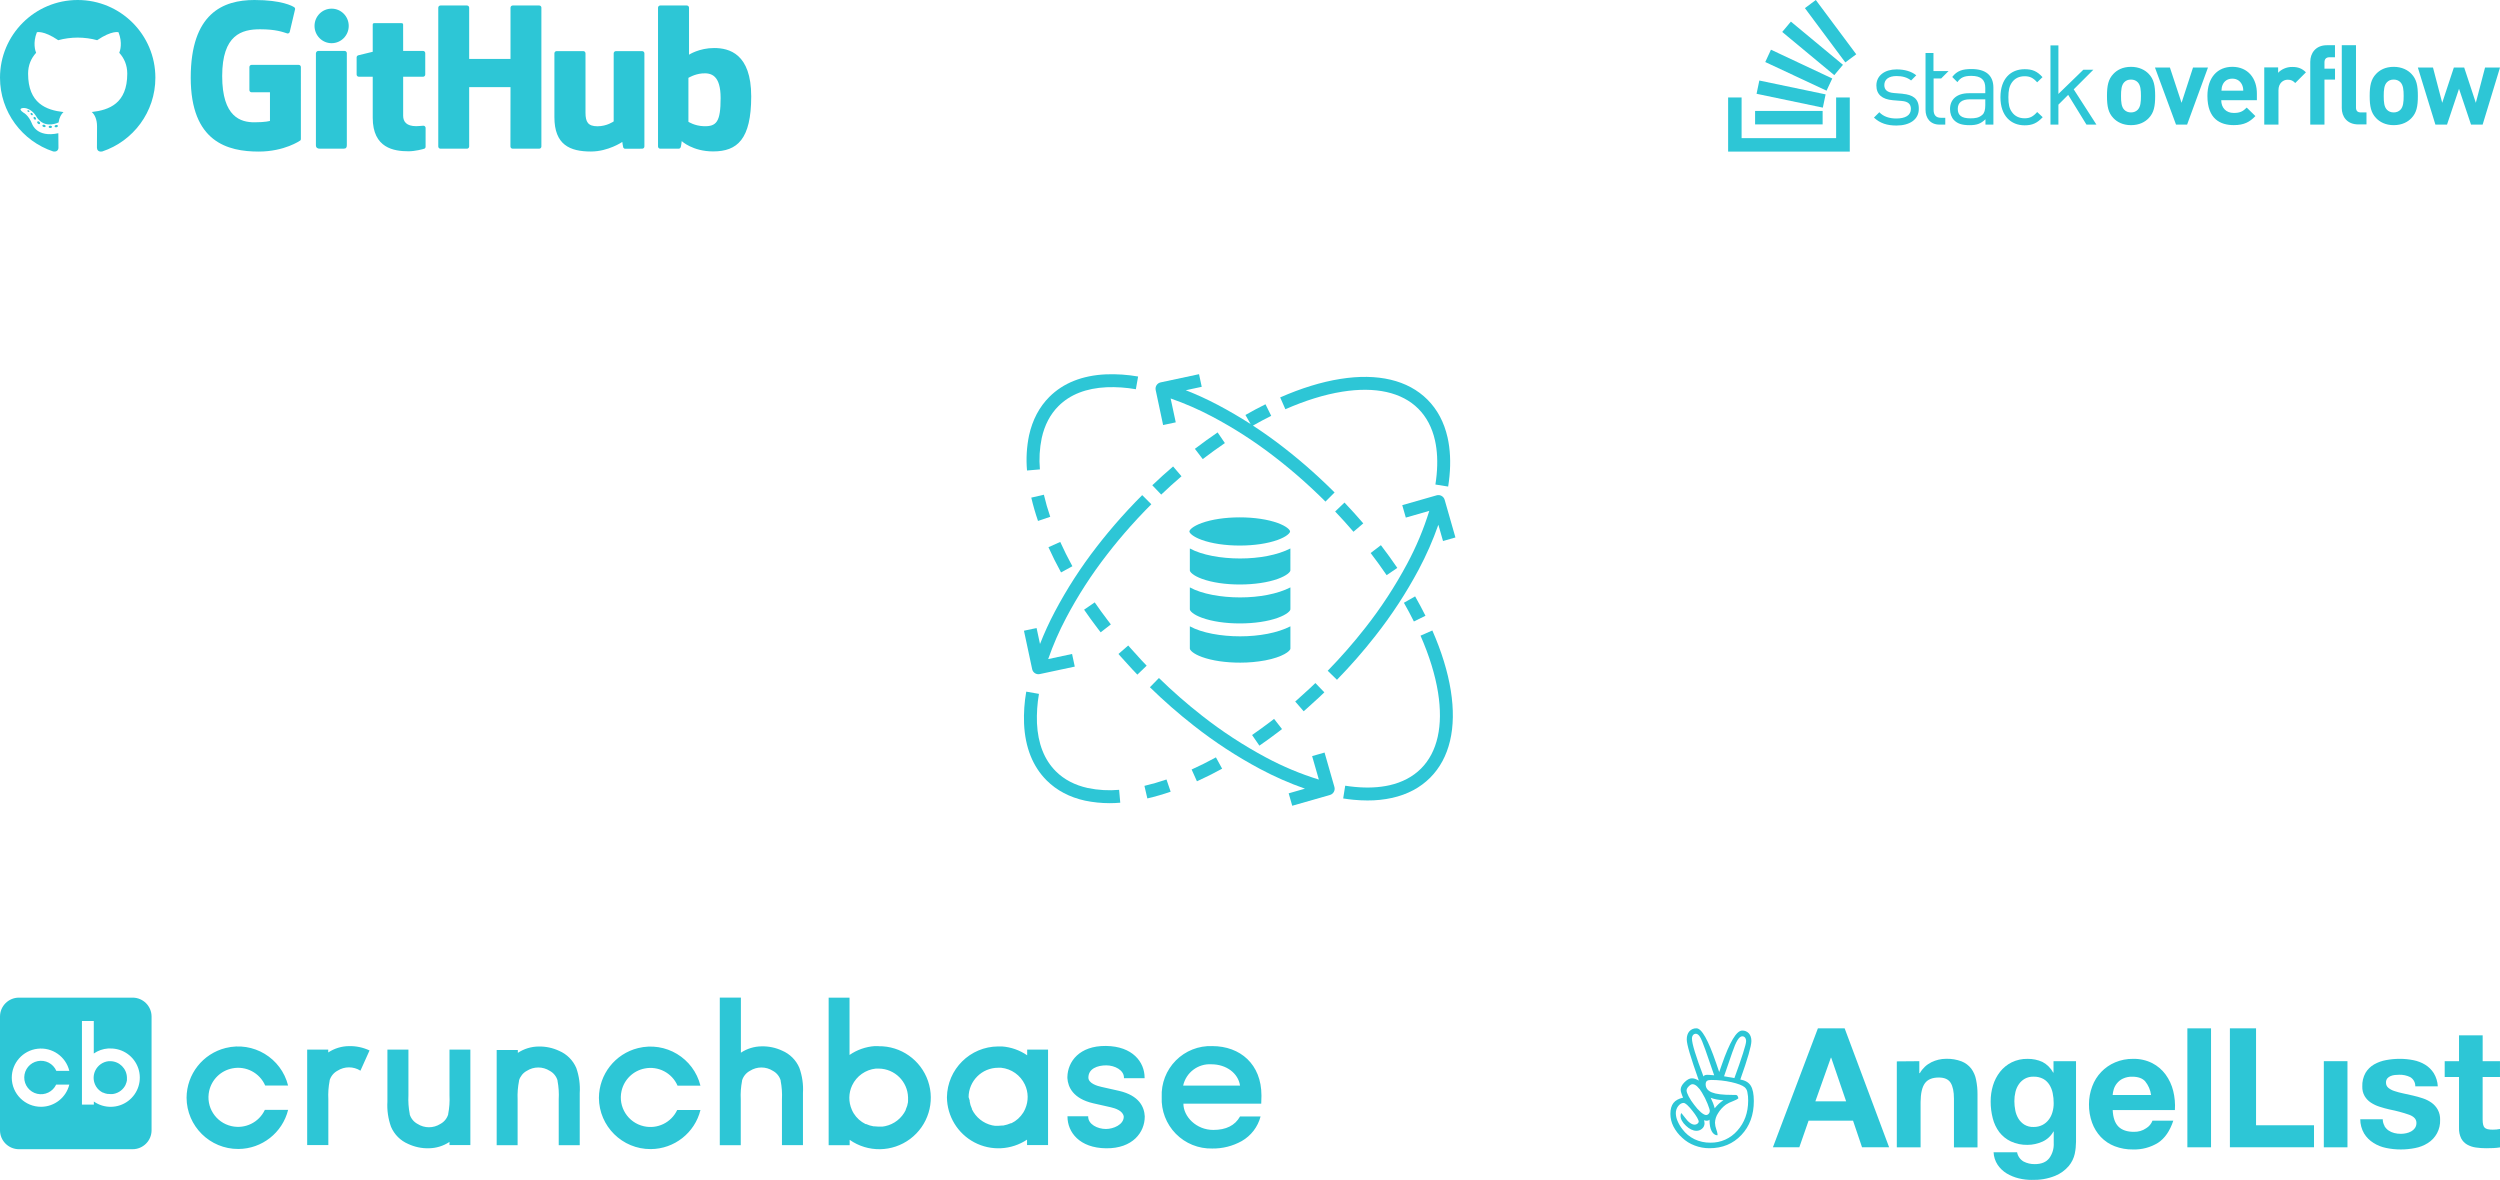 <?xml version="1.0" encoding="utf-8"?>
<!-- Generator: Adobe Illustrator 25.1.0, SVG Export Plug-In . SVG Version: 6.00 Build 0)  -->
<svg version="1.1" xmlns="http://www.w3.org/2000/svg" xmlns:xlink="http://www.w3.org/1999/xlink" x="0px" y="0px"
	 viewBox="0 0 1319.52 622.76" style="enable-background:new 0 0 1319.52 622.76;" xml:space="preserve">
<style type="text/css">
	.st0{fill:#2DC6D6;}
	.st1{fill-rule:evenodd;clip-rule:evenodd;fill:#2DC6D6;}
</style>
<g id="GitHub">
	<g>
		<g>
			<path class="st0" d="M157.65,34.24h-24.86c-0.64,0-1.16,0.52-1.16,1.16v12.15c0,0.64,0.52,1.16,1.16,1.16h9.7v15.1
				c0,0-2.18,0.74-8.2,0.74c-7.1,0-17.02-2.6-17.02-24.41c0-21.82,10.33-24.69,20.03-24.69c8.4,0,12.01,1.48,14.31,2.19
				c0.72,0.22,1.39-0.5,1.39-1.14l2.77-11.74c0-0.3-0.1-0.66-0.44-0.91C154.4,3.19,148.7,0,134.29,0c-16.6,0-33.62,7.06-33.62,41
				c0,33.94,19.49,39,35.91,39c13.6,0,21.85-5.81,21.85-5.81c0.34-0.19,0.38-0.66,0.38-0.88V35.4
				C158.81,34.76,158.29,34.24,157.65,34.24z"/>
			<path class="st0" d="M285.76,4.07c0-0.65-0.51-1.17-1.15-1.17h-14c-0.64,0-1.16,0.52-1.16,1.17c0,0,0,27.05,0,27.05h-21.82V4.07
				c0-0.65-0.51-1.17-1.15-1.17h-14c-0.64,0-1.16,0.52-1.16,1.17v73.24c0,0.65,0.52,1.17,1.16,1.17h14c0.64,0,1.15-0.53,1.15-1.17
				V45.98h21.82c0,0-0.04,31.33-0.04,31.33c0,0.65,0.52,1.17,1.16,1.17h14.03c0.64,0,1.15-0.53,1.15-1.17V4.07z"/>
			<g>
				<g>
					<path class="st0" d="M184.06,13.68c0-5.04-4.04-9.11-9.03-9.11c-4.98,0-9.02,4.07-9.02,9.11c0,5.03,4.04,9.12,9.02,9.12
						C180.02,22.8,184.06,18.71,184.06,13.68z"/>
					<path class="st0" d="M183.06,61.86c0-1.88,0-33.81,0-33.81c0-0.64-0.52-1.17-1.16-1.17h-13.95c-0.64,0-1.21,0.66-1.21,1.3
						c0,0,0,40.68,0,48.44c0,1.42,0.89,1.85,2.03,1.85c0,0,5.96,0,12.57,0c1.38,0,1.72-0.68,1.72-1.87
						C183.06,74,183.06,63.83,183.06,61.86z"/>
				</g>
			</g>
			<path class="st0" d="M338.96,26.99h-13.89c-0.64,0-1.16,0.53-1.16,1.17v35.91c0,0-3.53,2.58-8.54,2.58
				c-5.01,0-6.34-2.27-6.34-7.18c0-4.91,0-31.32,0-31.32c0-0.65-0.52-1.17-1.15-1.17h-14.1c-0.64,0-1.16,0.53-1.16,1.17
				c0,0,0,19.12,0,33.69c0,14.57,8.12,18.13,19.29,18.13c9.16,0,16.55-5.06,16.55-5.06s0.35,2.67,0.51,2.98
				c0.16,0.32,0.57,0.63,1.02,0.63l8.97-0.04c0.64,0,1.16-0.53,1.16-1.17l0-49.17C340.11,27.52,339.6,26.99,338.96,26.99z"/>
			<path class="st0" d="M376.92,25.35c-7.89,0-13.25,3.52-13.25,3.52V4.07c0-0.65-0.52-1.17-1.16-1.17h-14.04
				c-0.64,0-1.16,0.52-1.16,1.17v73.24c0,0.65,0.52,1.17,1.16,1.17c0,0,9.74,0,9.74,0c0.44,0,0.77-0.23,1.02-0.62
				c0.24-0.39,0.59-3.38,0.59-3.38s5.74,5.44,16.61,5.44c12.76,0,20.07-6.47,20.07-29.05C396.5,28.3,384.81,25.35,376.92,25.35z
				 M371.44,66.61c-4.82-0.15-8.09-2.33-8.09-2.33V41.09c0,0,3.22-1.98,7.18-2.33c5-0.45,9.82,1.06,9.82,12.99
				C380.35,64.33,378.18,66.82,371.44,66.61z"/>
			<path class="st0" d="M223.29,26.88h-10.5c0,0-0.02-13.87-0.02-13.87c0-0.53-0.27-0.79-0.88-0.79h-14.31
				c-0.56,0-0.85,0.24-0.85,0.78v14.33c0,0-7.17,1.73-7.66,1.87c-0.48,0.14-0.84,0.59-0.84,1.12v9.01c0,0.65,0.52,1.17,1.16,1.17
				h7.34c0,0,0,9.42,0,21.67c0,16.09,11.29,17.68,18.91,17.68c3.48,0,7.64-1.12,8.33-1.37c0.42-0.15,0.66-0.58,0.66-1.05l0.01-9.91
				c0-0.65-0.55-1.17-1.16-1.17c-0.61,0-2.18,0.25-3.79,0.25c-5.16,0-6.9-2.4-6.9-5.5c0-3.1,0-20.59,0-20.59h10.5
				c0.64,0,1.16-0.52,1.16-1.17V28.04C224.45,27.4,223.93,26.88,223.29,26.88z"/>
		</g>
		<g>
			<path class="st1" d="M41.01,0C18.37,0,0,18.36,0,41.01c0,18.12,11.75,33.49,28.05,38.92c2.05,0.38,2.8-0.89,2.8-1.97
				c0-0.98-0.04-4.21-0.06-7.64c-11.41,2.48-13.82-4.84-13.82-4.84c-1.87-4.74-4.55-6-4.55-6c-3.72-2.55,0.28-2.49,0.28-2.49
				c4.12,0.29,6.29,4.23,6.29,4.23c3.66,6.27,9.59,4.46,11.93,3.41c0.37-2.65,1.43-4.46,2.6-5.48c-9.11-1.04-18.69-4.55-18.69-20.27
				c0-4.48,1.6-8.14,4.23-11.01c-0.43-1.03-1.83-5.2,0.4-10.85c0,0,3.44-1.1,11.28,4.2c3.27-0.91,6.78-1.36,10.27-1.38
				c3.49,0.02,7,0.47,10.27,1.38c7.83-5.31,11.27-4.2,11.27-4.2c2.23,5.65,0.83,9.82,0.4,10.85c2.63,2.87,4.22,6.53,4.22,11.01
				c0,15.75-9.59,19.22-18.73,20.24c1.47,1.27,2.78,3.77,2.78,7.59c0,5.49-0.05,9.9-0.05,11.26c0,1.09,0.74,2.37,2.82,1.97
				c16.29-5.43,28.02-20.8,28.02-38.91C82.03,18.36,63.66,0,41.01,0z"/>
			<path class="st0" d="M15.53,58.88c-0.09,0.2-0.41,0.27-0.7,0.13c-0.3-0.13-0.46-0.41-0.37-0.62c0.09-0.21,0.41-0.27,0.71-0.13
				C15.47,58.4,15.64,58.68,15.53,58.88L15.53,58.88z M15.03,58.51"/>
			<path class="st0" d="M17.2,60.74c-0.2,0.18-0.58,0.1-0.84-0.19c-0.27-0.29-0.32-0.67-0.12-0.85c0.2-0.18,0.57-0.1,0.84,0.19
				C17.35,60.17,17.4,60.55,17.2,60.74L17.2,60.74z M16.8,60.32"/>
			<path class="st0" d="M18.81,63.1c-0.25,0.18-0.66,0.01-0.92-0.35c-0.25-0.36-0.25-0.8,0.01-0.98c0.25-0.18,0.66-0.02,0.92,0.34
				C19.07,62.48,19.07,62.92,18.81,63.1L18.81,63.1z M18.81,63.1"/>
			<path class="st0" d="M21.03,65.38c-0.22,0.25-0.7,0.18-1.05-0.16c-0.36-0.33-0.46-0.8-0.23-1.05c0.23-0.25,0.71-0.18,1.06,0.16
				C21.16,64.66,21.27,65.14,21.03,65.38L21.03,65.38z M21.03,65.38"/>
			<path class="st0" d="M24.08,66.71c-0.1,0.32-0.56,0.47-1.02,0.33c-0.46-0.14-0.77-0.52-0.67-0.84c0.1-0.32,0.56-0.48,1.03-0.33
				C23.88,66.01,24.18,66.38,24.08,66.71L24.08,66.71z M24.08,66.71"/>
			<path class="st0" d="M27.44,66.95c0.01,0.34-0.38,0.62-0.87,0.62c-0.49,0.01-0.89-0.26-0.89-0.6c0-0.34,0.39-0.62,0.88-0.63
				C27.04,66.34,27.44,66.62,27.44,66.95L27.44,66.95z M27.44,66.95"/>
			<path class="st0" d="M30.56,66.42c0.06,0.33-0.28,0.67-0.76,0.76c-0.48,0.09-0.92-0.12-0.98-0.44c-0.06-0.34,0.29-0.68,0.76-0.76
				C30.07,65.89,30.5,66.09,30.56,66.42L30.56,66.42z M30.56,66.42"/>
		</g>
	</g>
</g>
<g id="Stackoverflow">
	<g id="A_5">
		<g>
			<path class="st0" d="M1004.28,49.52c5.07,0.49,8.57,2.34,8.48,7.99c0,5.54-4.77,8.75-11.78,8.75c-4.89,0-8.67-1.17-11.89-4.19
				l2.83-2.83c2.24,2.34,5.36,3.31,8.96,3.31c4.77,0,7.7-1.66,7.7-5.07c0-2.54-1.46-3.9-4.77-4.19l-4.77-0.39
				c-5.65-0.49-8.67-3.02-8.67-7.79c0-5.26,4.48-8.48,10.62-8.48c4.19,0,7.8,0.98,10.43,3.12l-2.73,2.73
				c-2.05-1.66-4.68-2.34-7.7-2.34c-4.19,0-6.43,1.85-6.43,4.77c0,2.44,1.46,3.9,5.07,4.19l4.68,0.39L1004.28,49.52z M1040.54,36.44
				c7.7,0,11.5,3.41,11.59,9.65v19.69h-4.19v-2.83c-2.44,2.32-4.48,3.12-8.38,3.12c-3.99,0-6.33-0.78-8.18-2.63
				c-1.35-1.36-2.14-3.51-2.14-5.85c0-5.07,3.51-8.38,9.94-8.38h8.67v-2.83c0-4.19-2.14-6.33-7.4-6.33c-3.7,0-5.65,0.88-7.31,3.31
				l-2.73-2.73C1032.94,37.32,1035.87,36.44,1040.54,36.44L1040.54,36.44z M1047.85,55.54v-3.12h-8.09c-4.29,0-6.43,1.75-6.43,5.07
				c0,3.41,2.05,4.97,6.63,4.97c2.45,0,4.58-0.2,6.43-1.95C1047.37,59.63,1047.85,57.97,1047.85,55.54L1047.85,55.54z
				 M1068.61,40.24c-2.82,0-5.16,1.07-6.72,3.31c-1.36,1.95-1.85,4.19-1.85,7.79c0,3.7,0.49,5.94,1.85,7.79
				c1.56,2.24,3.9,3.31,6.72,3.31c2.73,0,4.48-0.88,6.63-3.31l2.92,2.73c-3.02,3.21-5.57,4.29-9.55,4.29
				c-7.19,0-12.76-4.97-12.76-14.81s5.46-14.81,12.76-14.81c3.99,0,6.53,0.98,9.45,4.19l-2.83,2.73
				C1073.09,41.04,1071.34,40.24,1068.61,40.24L1068.61,40.24z M1104.87,36.82l-10.34,10.34l11.98,18.61h-5.26l-9.65-15.69
				l-5.16,5.16v10.52h-4.19v-41.8h4.19v25.62l13.15-12.76h5.26L1104.87,36.82z M1134.1,38.98c2.73,2.83,3.41,6.24,3.41,11.69
				s-0.68,8.87-3.41,11.69c-1.85,1.95-4.87,3.7-9.35,3.7c-4.39,0-7.41-1.75-9.26-3.7c-2.73-2.83-3.41-6.24-3.41-11.69
				s0.68-8.87,3.41-11.69c1.85-1.95,4.77-3.7,9.26-3.7C1129.13,35.27,1132.25,37.03,1134.1,38.98z M1130.01,50.67
				c0-3.12-0.19-5.75-1.75-7.31c-0.88-0.88-2.05-1.36-3.51-1.36c-1.56,0-2.63,0.49-3.51,1.36c-1.56,1.56-1.75,4.19-1.75,7.31
				c0,3.12,0.19,5.75,1.75,7.31c0.88,0.88,2.05,1.36,3.51,1.36s2.63-0.49,3.51-1.36C1129.82,56.42,1130.01,53.78,1130.01,50.67z
				 M1157.49,35.66h7.89l-11.01,30.11h-5.85l-11.11-30.11h7.89l6.14,18.61L1157.49,35.66L1157.49,35.66z M1178.24,35.27
				c8.28,0,13.06,6.14,12.96,14.32v3.31h-18.81c0,3.9,2.44,6.72,6.63,6.72c3.31,0,4.87-0.88,6.82-2.83l4.58,4.48
				c-3.02,3.12-5.94,4.77-11.4,4.77c-7.11,0-13.93-3.21-13.93-15.4C1165.09,40.84,1170.45,35.27,1178.24,35.27L1178.24,35.27z
				 M1172.5,47.84h11.5c0.03-1.11-0.21-2.21-0.68-3.21c-0.88-1.76-2.53-3.12-5.07-3.12c-2.63,0-4.27,1.37-5.07,3.12
				C1172.69,45.7,1172.59,46.48,1172.5,47.84L1172.5,47.84z M1202.38,38.46c1.46-1.66,4.29-3.21,7.6-3.12
				c2.92,0,5.07,0.78,7.11,2.83l-5.65,5.65c-1.15-1.17-2.13-1.75-3.98-1.75c-2.34,0-4.87,1.77-4.87,5.57v18.14h-7.5v-30.2h7.32v2.92
				L1202.38,38.46z M1219.38,32.54c0-4.29,2.71-8.67,8.75-8.67h4.29v6.35h-2.92c-1.76,0-2.63,0.97-2.63,2.73v3.31h5.57v5.75h-5.57
				v23.76h-7.5V32.54L1219.38,32.54z M1272.76,38.98c2.73,2.83,3.41,6.24,3.41,11.69s-0.68,8.87-3.41,11.69
				c-1.85,1.95-4.87,3.7-9.35,3.7c-4.39,0-7.41-1.75-9.26-3.7c-2.73-2.83-3.41-6.24-3.41-11.69s0.68-8.87,3.41-11.69
				c1.85-1.95,4.77-3.7,9.26-3.7C1267.79,35.27,1270.91,37.03,1272.76,38.98z M1268.67,50.67c0-3.12-0.19-5.75-1.75-7.31
				c-0.88-0.88-2.05-1.36-3.51-1.36c-1.56,0-2.63,0.49-3.51,1.36c-1.56,1.56-1.75,4.19-1.75,7.31c0,3.12,0.19,5.75,1.75,7.31
				c0.88,0.88,2.05,1.36,3.51,1.36c1.46,0,2.63-0.49,3.51-1.36C1268.47,56.42,1268.67,53.78,1268.67,50.67z M1319.52,35.65
				l-9.16,30.11h-6.14l-6.33-18.9l-6.33,18.9h-6.14l-9.26-30.11h7.99l4.87,18.61l6.14-18.61h5.46l6.14,18.61l4.87-18.61H1319.52z
				 M1243.5,56.71c0,1.76,0.78,2.63,2.63,2.63h2.92v6.33h-4.29c-6.12,0-8.75-4.29-8.75-8.57V23.87h7.5V56.7L1243.5,56.71z
				 M1024.55,41.43h-3.98v16.55c0,2.63,1.17,4.19,3.9,4.19h2.26v3.6h-3.02c-4.97,0-7.4-3.51-7.4-7.79V27.96h4.19v9.55h7.97l-3.9,3.9
				L1024.55,41.43z"/>
			<path class="st0" d="M976.33,80V51.45h-7.21v21.44h-49.89V51.45h-7.11V80L976.33,80z"/>
			<path class="st0" d="M928.59,42.5l34.98,7.31l-1.46,7l-34.98-7.31C927.13,49.5,928.59,42.5,928.59,42.5z M931.71,32.76l3.02-6.53
				l32.35,15.2l-3.02,6.43l-32.35-15.12V32.76z M940.67,16.86l4.58-5.46l27.48,22.8l-4.58,5.46L940.67,16.86L940.67,16.86z
				 M979.74,28.65l-5.77,4.29L952.65,4.29L958.4,0L979.74,28.65z M926.35,58.56h35.65v7.11h-35.65V58.56z"/>
		</g>
	</g>
</g>
<g id="crunchbase">
	<g id="A_2">
		<path class="st0" d="M665.81,578.15l-0.12,4.38h-41.08c0,6.76,6.73,13.86,15.79,13.86c6.7,0,11.44-2.33,14.1-7.1h10.84
			c-1.44,5.49-5.03,10.17-9.96,12.99c-4.76,2.65-10.12,4-15.56,3.92c-7.21,0.17-14.18-2.65-19.23-7.8s-7.75-12.17-7.43-19.38
			c-0.32-7.19,2.39-14.18,7.45-19.28c5.06-5.11,12.03-7.87,19.22-7.6c14.77,0,25.97,9.58,25.97,26.01L665.81,578.15z M624.63,572.98
			h29.87c-0.96-6.59-7.34-11.24-15.1-11.24c-7.06-0.44-13.39,4.33-14.92,11.24H624.63z M139.99,585.81h12.08
			c-3,12.07-13.81,20.57-26.25,20.63c-15.02,0.08-27.27-12.03-27.35-27.05c0.07-12.44,8.56-23.24,20.63-26.25
			c14.58-3.63,29.34,5.25,32.96,19.83h-12.08c-2.93-6.74-10.16-10.52-17.36-9.07c-6.06,1.18-10.85,5.84-12.21,11.87
			c-1.89,8.39,3.38,16.72,11.77,18.61c7.16,1.64,14.49-1.93,17.61-8.58H139.99z M190.24,565.12c-3.68-2.35-8.4-2.35-12.08,0
			c-2,1.06-3.5,2.88-4.17,5.05v0.24c-0.63,3.23-0.86,6.53-0.69,9.82v24.16h-11.17v-50.4h11.12v1.51c3.25-2.15,7.04-3.31,10.93-3.35
			c3.75-0.09,7.48,0.7,10.87,2.29L190.24,565.12z M248.26,553.98v50.4h-11.02v-1.66c-3.25,2.15-7.04,3.31-10.93,3.35
			c-3.75,0.09-7.48-0.7-10.87-2.29c-4.08-1.73-7.32-4.98-9.06-9.06c-1.52-4.25-2.17-8.76-1.9-13.26v-27.48h11.09v24.16
			c-0.17,3.29,0.06,6.59,0.69,9.82v0.24c0.66,2.15,2.13,3.95,4.11,5.01c3.68,2.35,8.4,2.35,12.08,0c1.98-1.06,3.45-2.87,4.11-5.01
			v-0.24c0.63-3.23,0.86-6.53,0.69-9.82v-24.16H248.26z M262.15,604.46V554.2h11.17v1.51c3.25-2.15,7.04-3.31,10.93-3.35
			c3.75-0.09,7.48,0.7,10.87,2.29c4.08,1.73,7.32,4.98,9.06,9.06c1.48,4.25,2.1,8.76,1.81,13.26v27.48h-11.09v-24.16
			c0.19-3.3-0.02-6.6-0.64-9.85v-0.24c-0.66-2.15-2.13-3.95-4.11-5.01c-3.68-2.35-8.4-2.35-12.08,0c-1.98,1.06-3.45,2.87-4.11,5.01
			v0.24c-0.65,3.24-0.91,6.55-0.76,9.85v24.16L262.15,604.46z M357.61,585.87h12.1c-3,12.07-13.81,20.57-26.25,20.63
			c-15.02,0.08-27.27-12.03-27.35-27.05c0.07-12.44,8.56-23.24,20.63-26.25c14.58-3.63,29.34,5.25,32.96,19.83h-12.08
			c-2.93-6.74-10.16-10.52-17.36-9.07c-6.06,1.18-10.85,5.84-12.21,11.87c-1.89,8.39,3.38,16.72,11.77,18.61
			c7.16,1.64,14.49-1.93,17.61-8.58H357.61z M379.91,604.45v-77.89h11.14v29.06c3.25-2.15,7.04-3.31,10.93-3.35
			c3.75-0.09,7.48,0.7,10.87,2.29c4.08,1.73,7.32,4.98,9.06,9.06c1.52,4.25,2.17,8.76,1.9,13.26v27.54h-11.09v-24.16
			c0.17-3.29-0.06-6.59-0.69-9.82v-0.24c-0.66-2.15-2.13-3.95-4.11-5.01c-3.68-2.35-8.4-2.35-12.08,0c-2,1.06-3.5,2.88-4.17,5.05
			v0.24c-0.63,3.23-0.86,6.53-0.69,9.82v24.16H379.91z M463.68,552.2c11.77-0.19,22.32,7.24,26.14,18.38
			c3.81,11.14,0.01,23.48-9.41,30.54c-9.42,7.07-22.32,7.27-31.95,0.49v2.84h-11.09v-77.89h11.02v30.26
			c3.93-2.72,8.52-4.33,13.29-4.68h2V552.2z M479.28,581.25c0.05-0.69,0.05-1.39,0-2.08c-0.25-8.36-7.04-15.05-15.4-15.16h-1.6
			c-5.43,0.56-10.17,3.92-12.51,8.85c-1.92,4.05-1.98,8.73-0.18,12.84c0.28,0.67,0.62,1.31,0.99,1.93c0.76,1.22,1.68,2.33,2.75,3.29
			c1.06,0.94,2.24,1.74,3.5,2.36h0.3c1.26,0.58,2.59,0.99,3.96,1.21h0.48c0.7,0.1,1.4,0.15,2.11,0.15c0.56,0.03,1.12,0.03,1.68,0
			h0.33l1.47-0.24c4.76-1,8.79-4.16,10.9-8.55v-0.24c0.3-0.64,0.55-1.29,0.76-1.96c0.18-0.63,0.32-1.26,0.42-1.9v-0.48H479.28z
			 M604.2,569.09h-10.96v-0.27c0-4.02-4.86-6.52-9.39-6.52c-4.53,0-9.39,1.7-9.39,6.47c0,3.05,4.75,4.44,6.86,4.89l9.36,2.11
			c10.69,2.48,13.29,8.61,13.53,13.42v0.16c0,8.24-6.31,16.88-20.39,16.73c-14.07-0.15-20.39-8.51-20.39-16.73v-0.16h10.92v0.18
			c0,4.02,4.87,6.52,9.39,6.52c3.92,0,9.39-2.28,9.39-6.49c-0.33-3.08-4.44-4.44-6.86-4.98l-9.36-2.12
			c-10.51-2.47-13.23-8.52-13.53-13.26v-0.61c0.18-8.1,6.29-16.52,20.36-16.37c14.07,0.15,20.39,8.51,20.39,16.73v0.24L604.2,569.09
			z M499.8,579.17c0.19-14.83,12.23-26.78,27.06-26.85h2c4.77,0.35,9.36,1.97,13.29,4.68v-3.02h11.02v50.4h-11.09v-2.87
			c-8.3,5.54-18.98,6.09-27.81,1.43C505.45,598.28,499.9,589.15,499.8,579.17L499.8,579.17z M511.27,579.17
			c0.15,0.58,0.33,1.16,0.54,1.72v0.48c0.1,0.64,0.24,1.28,0.42,1.9c0.21,0.67,0.46,1.33,0.76,1.96v0.24
			c2.08,4.31,6,7.43,10.66,8.49l1.47,0.24h0.21c0.56,0.03,1.12,0.03,1.68,0c0.71-0.01,1.42-0.05,2.11-0.15h0.48
			c1.37-0.23,2.69-0.68,3.96-1.21h0.3c1.27-0.62,2.45-1.41,3.5-2.36c1.06-0.97,1.99-2.08,2.75-3.29c0.37-0.62,0.71-1.26,0.99-1.93
			c1.8-4.1,1.74-8.79-0.18-12.84c-2.34-4.93-7.08-8.29-12.51-8.85h-1.6c-8.6,0.02-15.56,6.99-15.58,15.58L511.27,579.17z"/>
	</g>
	<g id="A_3">
		<g>
			<path class="st1" d="M58.26,560.1c-0.3-0.02-0.61-0.02-0.91,0c-3.08,0.32-5.76,2.22-7.09,5.02c-1.08,2.3-1.12,4.95-0.1,7.27
				c0.16,0.38,0.35,0.74,0.57,1.1c0.43,0.69,0.96,1.32,1.56,1.86c0.6,0.53,1.27,0.98,1.98,1.34h0.17c0.71,0.33,1.47,0.56,2.24,0.68
				h0.28c0.4,0.05,0.8,0.08,1.2,0.08c0.32,0.02,0.64,0.02,0.96,0h0.19l0.84-0.12c2.7-0.56,4.99-2.35,6.18-4.84v-0.12
				c0.16-0.37,0.31-0.74,0.43-1.12c0.1-0.35,0.18-0.71,0.24-1.08v-0.28v-0.01c0.03-0.39,0.03-0.79,0-1.18
				C66.85,563.95,63,560.16,58.26,560.1z"/>
			<path class="st1" d="M70,526.56H10c-5.52,0-10,4.48-10,10v60c0,5.52,4.48,10,10,10h60c5.52,0,10-4.48,10-10v-60
				C80,531.04,75.52,526.56,70,526.56z M19.65,577.32c4.05,0.93,8.21-1.09,9.98-4.85h0.1h6.85c-1.7,6.85-7.83,11.67-14.88,11.7
				c-8.51,0.04-15.45-6.83-15.49-15.34c0-7.8,5.83-14.36,13.57-15.29c7.74-0.93,14.96,4.08,16.8,11.66h-6.85
				c-1.66-3.82-5.76-5.96-9.84-5.13c-4.09,0.82-7.03,4.37-7.09,8.53C12.74,572.75,15.59,576.39,19.65,577.32z M67.64,581.11
				c-5.34,4-12.65,4.11-18.11,0.28v1.61h-6.28v-44.1h6.25v17.15c2.23-1.54,4.83-2.46,7.53-2.65h1.13l0,0
				c6.69-0.1,12.65,4.1,14.81,10.42C75.13,570.11,72.97,577.1,67.64,581.11z"/>
		</g>
	</g>
</g>
<g id="angellist">
	<g>
		<path class="st0" d="M918.57,569.77l-0.02,0c1.96-5.49,3.42-9.93,4.39-13.32c0.97-3.39,1.46-5.72,1.46-6.99
			c0-1.68-0.44-3.02-1.31-4.02c-0.9-1-2.2-1.55-3.54-1.5c-3.01,0-6.61,6.03-10.79,18.08c-0.58,1.65-1.03,2.93-1.35,3.82
			c-0.38-1.13-0.93-2.74-1.65-4.83c-4.17-12.17-7.61-18.25-10.33-18.25c-1.43-0.07-2.82,0.52-3.78,1.59
			c-0.91,1.06-1.37,2.48-1.37,4.28c0,1.3,0.5,3.66,1.52,7.1c1.01,3.44,2.64,8.31,4.87,14.63c-0.63-0.38-1.3-0.69-2-0.94
			c-0.53-0.18-1.09-0.28-1.65-0.28c-1.22,0-2.51,0.68-3.89,2.04c-1.38,1.36-2.06,2.69-2.06,4c0.03,0.55,0.13,1.09,0.3,1.61
			c0.27,0.87,0.59,1.73,0.96,2.57c-2.31,0.51-4.01,1.44-5.08,2.81c-1.07,1.36-1.61,3.29-1.61,5.78c0.01,2.27,0.55,4.5,1.56,6.53
			c1.17,2.3,2.76,4.35,4.69,6.06c1.88,1.78,4.11,3.16,6.53,4.06c2.5,0.96,5.16,1.46,7.84,1.45c6.84,0,12.45-2.32,16.84-6.97
			c4.39-4.65,6.58-10.62,6.58-17.93c-0.01-3.68-0.54-6.38-1.61-8.08C923.04,571.36,921.2,570.26,918.57,569.77z M914.3,555.49
			c1.01-2.98,1.94-5.15,2.78-6.5c0.85-1.35,1.68-2.02,2.48-2.02c0.58-0.02,1.14,0.24,1.5,0.7c0.4,0.57,0.59,1.26,0.54,1.96
			c0,0.79-0.54,2.9-1.63,6.32c-1.09,3.44-2.6,7.79-4.54,13.07l-5.46-0.95L914.3,555.49z M894.55,555.17
			c-1.01-3.31-1.52-5.64-1.52-6.97c-0.03-0.67,0.17-1.33,0.57-1.87c0.35-0.45,0.89-0.71,1.46-0.7c0.78,0,1.51,0.53,2.17,1.59
			c0.67,1.06,1.61,3.31,2.83,6.76l4.69,13.56c-1.18-0.11-2.03-0.18-2.55-0.2c-0.52-0.03-0.87-0.04-1.04-0.04
			c-0.44-0.02-0.89,0.05-1.31,0.2c-0.32,0.13-0.58,0.37-0.74,0.67C897.08,562.81,895.56,558.48,894.55,555.17z M891.3,573.4
			c0.74-0.76,1.41-1.15,2.02-1.15c0.75,0,1.55,0.37,2.39,1.11c1.02,0.96,1.88,2.06,2.57,3.28c1.16,1.89,2.16,3.87,2.98,5.93
			c0.8,2.02,1.19,3.3,1.19,3.84c-0.01,0.54-0.23,1.07-0.61,1.45c-0.33,0.41-0.82,0.66-1.35,0.67v-0.01c-0.66,0-1.55-0.47-2.7-1.42
			c-1.35-1.19-2.56-2.53-3.61-4c-1.1-1.39-2.08-2.87-2.91-4.43c-0.72-1.39-1.08-2.43-1.08-3.13
			C890.19,574.88,890.56,574.16,891.3,573.4z M916.96,596.79c-3.56,4.1-8.76,6.42-14.19,6.32c-2.91,0.04-5.79-0.58-8.42-1.83
			c-2.52-1.22-4.7-3.03-6.37-5.28c-1.06-1.35-1.93-2.83-2.59-4.41c-0.54-1.26-0.84-2.61-0.87-3.98c-0.03-1.39,0.42-2.75,1.28-3.84
			c0.86-1.08,1.79-1.63,2.81-1.63c0.47,0,1.08,0.34,1.85,1.02c1.05,1,2.02,2.08,2.89,3.24c0.88,1.08,1.68,2.23,2.39,3.43
			c0.57,1.02,0.86,1.74,0.86,2.17c-0.04,0.44-0.28,0.84-0.65,1.08c-0.42,0.34-0.94,0.53-1.48,0.52c-1.62,0-3.39-1.31-5.3-3.94
			c-0.73-0.95-1.3-1.67-1.7-2.16c-0.16,0.17-0.28,0.37-0.34,0.59c-0.08,0.28-0.11,0.56-0.11,0.85c0,1.7,0.94,3.45,2.83,5.23
			c1.88,1.78,3.73,2.67,5.56,2.67c1.11,0.02,2.19-0.39,3-1.15c0.8-0.69,1.26-1.7,1.26-2.76c-0.01-0.24-0.03-0.48-0.07-0.72
			c-0.05-0.32-0.11-0.63-0.2-0.94c0.26,0.08,0.52,0.14,0.78,0.2c0.24,0.04,0.49,0.06,0.74,0.07c0.24,0,0.49-0.04,0.72-0.13
			c0.25-0.11,0.48-0.25,0.67-0.43v0.39c0,2.35,0.37,4.22,1.11,5.63c0.74,1.41,1.74,2.15,3.02,2.24l0.09-0.39v-0.3
			c-0.14-0.85-0.36-1.69-0.67-2.5c-0.41-1.11-0.63-2.27-0.67-3.45c0.06-1.77,0.61-3.5,1.59-4.98c1.07-1.79,2.49-3.35,4.17-4.59
			c1.1-0.72,2.28-1.3,3.52-1.74c1.54-0.59,2.56-1.12,3.05-1.59c-0.04-0.49-0.22-0.96-0.5-1.37c-0.24-0.29-0.6-0.45-0.98-0.43h-1.78
			c-4.93,0.01-8.49-0.42-10.69-1.31c-2.2-0.88-3.3-2.31-3.3-4.28c0-0.84,0.22-1.43,0.65-1.78c0.44-0.35,1.17-0.52,2.22-0.52
			c3.62-0.01,7.23,0.38,10.76,1.17c3.43,0.79,5.75,1.67,6.93,2.65c0.74,0.65,1.25,1.53,1.43,2.5c0.33,1.52,0.47,3.07,0.44,4.63
			C922.67,587.29,920.77,592.57,916.96,596.79z M902.93,579.44c1.04,0.38,2.1,0.68,3.19,0.87c1.17,0.21,2.35,0.34,3.54,0.39
			c-0.87,0.56-1.69,1.19-2.45,1.89c-0.78,0.73-1.51,1.53-2.18,2.37c-0.24-0.93-0.53-1.84-0.87-2.74
			C903.8,581.3,903.39,580.37,902.93,579.44z"/>
		<path class="st0" d="M1283.44,582.05c-1.41-1-2.97-1.79-4.62-2.33c-1.75-0.59-3.53-1.09-5.32-1.49c-1.75-0.42-3.48-0.8-5.18-1.15
			c-1.54-0.32-3.05-0.72-4.54-1.22c-1.17-0.36-2.26-0.94-3.21-1.71c-0.8-0.67-1.25-1.67-1.22-2.72c-0.05-0.81,0.21-1.61,0.7-2.25
			c0.47-0.53,1.06-0.95,1.71-1.22c0.72-0.3,1.47-0.49,2.25-0.57c0.76-0.08,1.53-0.13,2.28-0.13c2-0.06,3.99,0.35,5.8,1.22
			c1.74,1,2.78,2.88,2.72,4.89h11.88c-0.12-2.47-0.86-4.87-2.15-6.99c-1.16-1.8-2.71-3.32-4.54-4.44c-1.92-1.16-4.02-1.95-6.21-2.38
			c-2.36-0.47-4.76-0.71-7.17-0.7c-2.42,0-4.83,0.22-7.21,0.66c-2.22,0.39-4.36,1.17-6.33,2.28c-1.86,1.07-3.42,2.6-4.53,4.44
			c-1.22,2.2-1.82,4.69-1.71,7.21c-0.07,1.77,0.35,3.52,1.22,5.05c0.81,1.37,1.92,2.55,3.25,3.43c1.43,0.94,2.98,1.68,4.62,2.2
			c1.74,0.57,3.51,1.05,5.32,1.46c3.54,0.69,7.01,1.62,10.42,2.81c2.49,0.95,3.74,2.36,3.74,4.23c0.04,0.98-0.24,1.96-0.79,2.77
			c-0.52,0.73-1.19,1.33-1.98,1.76c-0.83,0.45-1.72,0.78-2.64,0.97c-0.91,0.2-1.84,0.3-2.77,0.31c-1.2,0.01-2.4-0.13-3.56-0.43
			c-1.08-0.27-2.11-0.73-3.03-1.37c-0.88-0.63-1.61-1.44-2.15-2.38l0.08-0.02c-0.62-1.06-0.94-2.27-0.93-3.49h-11.88
			c0.01,2.62,0.71,5.25,2.06,7.56c1.23,1.99,2.9,3.66,4.89,4.89c2.05,1.32,4.33,2.23,6.73,2.7c2.55,0.53,5.14,0.79,7.74,0.79
			c2.54,0,5.07-0.25,7.56-0.75c2.35-0.44,4.61-1.32,6.64-2.59c4.24-2.62,6.73-7.32,6.53-12.3c0.07-1.85-0.35-3.69-1.22-5.32
			C1285.89,584.27,1284.78,583.02,1283.44,582.05z"/>
		<path class="st0" d="M1147.03,575.76c-0.77-3.11-2.13-6.03-4.01-8.62c-1.86-2.53-4.28-4.59-7.07-6.02
			c-3.14-1.56-6.6-2.33-10.11-2.25c-3.24-0.04-6.46,0.59-9.45,1.85c-5.61,2.37-9.99,6.95-12.09,12.67
			c-1.15,3.03-1.73,6.25-1.72,9.49c-0.04,3.29,0.51,6.57,1.62,9.66c1.01,2.81,2.58,5.38,4.62,7.56c2.05,2.15,4.55,3.82,7.33,4.89
			c3.09,1.18,6.37,1.76,9.67,1.71c4.65,0.14,9.23-1.08,13.19-3.51c3.59-2.35,6.28-6.25,8.08-11.7h-10.99
			c-0.63,1.68-1.81,3.09-3.35,4.01c-1.92,1.35-4.19,1.94-6.51,1.89c-3.52,0-6.21-0.91-8.08-2.72h0.02c-1.87-1.81-2.9-4.74-3.08-8.78
			h32.83C1148.15,582.48,1147.85,579.06,1147.03,575.76z M1115.07,577.96c0.08-1.01,0.28-2.02,0.57-2.99
			c0.35-1.15,0.92-2.22,1.67-3.15c0.86-1.05,1.94-1.97,3.16-2.51c1.55-0.73,3.26-1.07,4.97-1.02c3.04,0,5.32,0.81,6.81,2.44
			l-0.01,0.01c1.68,2.07,2.76,4.52,3.12,7.22H1115.07z"/>
		<path class="st0" d="M1317.67,596.16l-2.02,0.09c-2.11,0.01-3.52-0.34-4.23-1.05c-0.71-0.71-1.06-2.12-1.06-4.23v-22.51h9.15
			v-8.35l-9.14-0.01v-13.63h-12.48v13.64h-7.56v8.35h7.56v26.87c-0.08,1.91,0.31,3.82,1.15,5.54c0.72,1.36,1.8,2.48,3.13,3.25
			c1.41,0.79,2.96,1.32,4.57,1.54c1.82,0.26,3.66,0.39,5.5,0.39c1.22,0,2.48-0.03,3.78-0.09c1.18-0.05,2.35-0.17,3.51-0.36v-9.72
			C1318.91,596.01,1318.29,596.1,1317.67,596.16z"/>
		<path class="st0" d="M1083.86,566.13h-0.17c-1.28-2.4-3.26-4.36-5.67-5.63c-2.47-1.12-5.16-1.67-7.87-1.62
			c-2.91-0.06-5.79,0.57-8.4,1.85c-2.37,1.19-4.46,2.88-6.1,4.97c-1.68,2.15-2.94,4.59-3.74,7.21c-0.83,2.75-1.25,5.61-1.22,8.49
			c-0.02,2.99,0.36,5.96,1.1,8.84c0.66,2.65,1.84,5.14,3.47,7.33c1.62,2.09,3.71,3.76,6.1,4.89c2.76,1.27,5.77,1.88,8.8,1.81
			c2.72,0.01,5.4-0.63,7.87-1.71c2.45-1.1,4.47-2.97,5.77-5.32h0.17v6.03c0.17,2.86-0.66,5.68-2.33,8
			c-1.61,2.11-4.18,3.16-7.69,3.16c-2.04,0.04-4.07-0.43-5.89-1.37c-1.8-1.05-3.06-2.83-3.43-4.89h-12.4
			c0.1,2.37,0.85,4.66,2.15,6.64c1.24,1.83,2.86,3.38,4.75,4.53c1.97,1.17,4.1,2.05,6.33,2.59c2.23,0.55,4.52,0.83,6.81,0.83
			c4.27,0.12,8.51-0.54,12.48-2.16c2.81-1.14,5.18-2.9,7.13-5.14c1.58-1.89,2.68-4.14,3.21-6.54l-0.01-0.01
			c0.43-2.05,0.65-4.1,0.66-6.26v-42.56h-11.88V566.13z M1083.31,586.97c-0.39,1.45-1.06,2.81-1.98,4.01
			c-0.89,1.18-2.03,2.14-3.35,2.81h-0.01c-1.42,0.71-3,1.06-4.59,1.04c-1.71,0.08-3.41-0.35-4.89-1.22
			c-1.27-0.8-2.34-1.88-3.13-3.16c-0.81-1.34-1.38-2.81-1.67-4.35c-0.32-1.61-0.49-3.25-0.49-4.89c-0.01-1.65,0.18-3.29,0.57-4.89
			c0.35-1.48,0.98-2.88,1.85-4.13c0.82-1.18,1.91-2.16,3.16-2.86c1.4-0.74,2.96-1.11,4.54-1.05c1.77-0.06,3.53,0.33,5.1,1.15
			c1.32,0.74,2.44,1.8,3.25,3.08c0.85,1.37,1.45,2.87,1.76,4.44c0.36,1.75,0.53,3.54,0.52,5.32
			C1083.97,583.87,1083.75,585.45,1083.31,586.97z"/>
		<rect x="1154.51" y="542.77" class="st0" width="12.49" height="62.78"/>
		<polygon class="st0" points="1190.76,542.76 1176.96,542.77 1176.96,605.54 1221.35,605.54 1221.35,593.93 1190.76,593.93 		"/>
		<rect x="1226.53" y="560.1" class="st0" width="12.48" height="45.46"/>
		<path class="st0" d="M1040.41,563.99c-1.32-1.68-3.07-2.99-5.05-3.78c-2.62-0.99-5.42-1.46-8.22-1.37
			c-2.68,0.01-5.33,0.63-7.74,1.81c-2.56,1.27-4.69,3.28-6.1,5.77h-0.27v-6.32l-11.88,0.1v45.35h12.55v-23.83
			c0.04-4.64,0.8-7.96,2.28-9.98c1.48-2.02,3.93-3.02,7.33-3.02c2.99,0,5.07,0.92,6.24,2.77c1.17,1.85,1.76,4.65,1.76,8.4v25.7
			h12.43v-27.97c0.02-2.59-0.23-5.16-0.75-7.69C1042.6,567.78,1041.71,565.75,1040.41,563.99z"/>
		<path class="st0" d="M959.5,542.77l-23.74,62.78h13.93l4.89-14.04h23.47l4.75,14.04h14.29l-23.47-62.78H959.5z M958.17,581.28
			l8.18-23.03h0.17l7.88,23.04L958.17,581.28z"/>
	</g>
</g>
<g id="database">
	<g>
		<path class="st0" d="M548.87,247.75c-0.49-5.54-0.17-11.12,0.96-16.56c1.51-6.84,4.48-12.51,8.84-16.86
			c6.09-6.1,14.65-9.44,25.39-9.94c5.18-0.2,10.36,0.16,15.46,1.05l1.18-6.71c-5.59-0.98-11.26-1.36-16.93-1.15
			c-12.53,0.57-22.6,4.59-29.93,11.92c-5.29,5.29-8.88,12.09-10.69,20.26c-1.27,6.11-1.63,12.37-1.08,18.58L548.87,247.75z"/>
		<path class="st0" d="M544.32,262.65c0.97,4.16,2.16,8.27,3.55,12.31l6.45-2.2c-1.31-3.82-2.43-7.7-3.35-11.64L544.32,262.65z"/>
		<path class="st0" d="M566.01,298.86c-2.35-4.29-4.51-8.61-6.41-12.83l-6.22,2.8c1.97,4.38,4.21,8.86,6.65,13.3L566.01,298.86z"/>
		<path class="st0" d="M572.19,321.8c2.22,3.22,4.58,6.48,7.02,9.69c0.57,0.75,1.15,1.5,1.73,2.25l5.38-4.18
			c-0.57-0.73-1.13-1.46-1.68-2.19c-2.38-3.13-4.67-6.3-6.84-9.43L572.19,321.8z"/>
		<path class="st0" d="M596.5,341.86c-0.34-0.39-0.68-0.78-1.02-1.16l-5.15,4.47c0.34,0.4,0.69,0.79,1.04,1.19
			c1.97,2.25,4.03,4.52,6.11,6.74c0.93,1,1.87,1.99,2.83,2.98l4.91-4.73c-0.93-0.97-1.85-1.94-2.76-2.91
			C600.43,346.27,598.43,344.05,596.5,341.86z"/>
		<path class="st0" d="M756,332.77l-6.24,2.74c4.64,10.58,7.75,20.67,9.25,29.99c2.81,17.58-0.29,31.47-8.99,40.17
			c-4.32,4.32-9.92,7.27-16.67,8.8c-5.43,1.22-11.58,1.51-18.28,0.87c-1.65-0.16-3.35-0.37-5.06-0.64l-1.07,6.73
			c1.84,0.29,3.68,0.53,5.47,0.7c2.52,0.24,4.97,0.36,7.36,0.36c4.39,0.03,8.78-0.43,13.07-1.37c8.02-1.81,14.75-5.38,19.99-10.62
			c10.31-10.31,14.08-26.24,10.9-46.07C764.15,354.53,760.88,343.88,756,332.77z"/>
		<path class="st0" d="M746.91,314.77l-5.92,3.38c1.88,3.3,3.66,6.62,5.27,9.88l6.11-3.03
			C750.69,321.63,748.85,318.18,746.91,314.77z"/>
		<path class="st0" d="M731.88,303.58l5.63-3.84c-2.76-4.06-5.68-8.09-8.66-11.99l-5.42,4.14
			C726.35,295.69,729.19,299.62,731.88,303.58z"/>
		<path class="st0" d="M714.37,280.67l5.18-4.43c-3.19-3.73-6.53-7.42-9.92-10.98l-4.93,4.71
			C708,273.43,711.26,277.04,714.37,280.67z"/>
		<path class="st0" d="M699.11,397.2l-6.56,1.88l3.55,12.39c-9.64-2.98-18.97-6.88-27.86-11.65c-11.94-6.38-23.3-13.8-33.94-22.18
			c-7.89-6.18-15.44-12.79-22.61-19.78l-4.76,4.88c7.35,7.17,15.08,13.94,23.17,20.27c10.96,8.63,22.65,16.27,34.95,22.84
			c7.63,4.07,15.55,7.55,23.71,10.42l-8.59,2.46l1.88,6.56l19.92-5.7c1.81-0.52,2.86-2.41,2.34-4.22L699.11,397.2z"/>
		<path class="st0" d="M613.9,224.34l6.67-1.42l-2.7-12.61c7.46,2.6,14.71,5.76,21.7,9.45c11.79,6.22,23.01,13.47,33.53,21.65
			c4.96,3.83,9.96,7.98,14.85,12.34c2.71,2.42,5.44,4.96,8.12,7.54c1.16,1.12,2.35,2.28,3.52,3.46l4.82-4.82
			c-1.2-1.2-2.42-2.4-3.6-3.54c-2.74-2.64-5.53-5.24-8.32-7.73c-5.01-4.47-10.14-8.73-15.21-12.65c-5.15-4-10.47-7.79-15.97-11.37
			c3.23-1.84,6.47-3.57,9.65-5.15l-3.03-6.11c-3.49,1.73-7.05,3.64-10.58,5.66l2.75,4.8c-5.64-3.62-11.41-6.99-17.33-10.12
			c-5.49-2.9-11.14-5.49-16.92-7.75l8.43-1.8l-1.42-6.67l-20.26,4.33c-1.84,0.39-3.02,2.2-2.62,4.04L613.9,224.34z"/>
		<path class="st0" d="M572.69,422.59c4.27,0.88,8.61,1.33,12.97,1.33c1.87,0,3.75-0.08,5.62-0.25l-0.6-6.79
			c-5.54,0.49-11.11,0.17-16.56-0.96c-6.83-1.51-12.51-4.48-16.86-8.84c-6.1-6.1-9.44-14.65-9.94-25.39
			c-0.19-5.18,0.16-10.36,1.05-15.46l-6.71-1.18c-0.98,5.59-1.37,11.26-1.15,16.93c0.57,12.53,4.59,22.59,11.92,29.93
			C557.72,417.2,564.52,420.79,572.69,422.59z"/>
		<path class="st0" d="M617.88,417.87l-2.2-6.45c-3.82,1.31-7.71,2.43-11.64,3.36l1.54,6.64
			C609.74,420.44,613.85,419.26,617.88,417.87z"/>
		<path class="st0" d="M641.78,399.74c-4.29,2.35-8.61,4.51-12.83,6.41l2.8,6.22c4.38-1.97,8.86-4.21,13.3-6.65L641.78,399.74z"/>
		<path class="st0" d="M660.85,387.94l3.87,5.62c3.22-2.22,6.48-4.58,9.69-7.02c0.75-0.57,1.5-1.15,2.25-1.73l-4.19-5.38
			c-0.73,0.57-1.46,1.13-2.19,1.68C667.16,383.48,663.98,385.78,660.85,387.94z"/>
		<path class="st0" d="M696.02,368.26c0.99-0.93,1.99-1.87,2.98-2.83l-4.73-4.91c-0.97,0.93-1.93,1.85-2.91,2.76
			c-2.17,2.03-4.38,4.04-6.58,5.97c-0.39,0.34-0.77,0.68-1.16,1.01l4.47,5.15c0.4-0.35,0.8-0.69,1.19-1.04
			C691.53,372.39,693.8,370.34,696.02,368.26z"/>
		<path class="st0" d="M760.86,261.74c-0.79-0.44-1.72-0.55-2.59-0.3l-18.15,5.19l1.88,6.56l12.39-3.55
			c-2.98,9.64-6.88,18.96-11.65,27.85c-6.38,11.94-13.8,23.3-22.18,33.94c-6.18,7.89-12.78,15.44-19.78,22.61l4.88,4.76
			c7.17-7.35,13.94-15.08,20.27-23.17c8.63-10.96,16.27-22.65,22.84-34.95c4.07-7.63,7.55-15.55,10.41-23.71l2.46,8.59l6.55-1.88
			l-5.7-19.92C762.24,262.91,761.66,262.18,760.86,261.74z"/>
		<path class="st0" d="M708.43,206.74c17.58-2.81,31.47,0.3,40.17,8.99c4.31,4.32,7.27,9.92,8.79,16.67
			c1.22,5.43,1.51,11.58,0.87,18.28c-0.16,1.65-0.37,3.35-0.64,5.06l6.73,1.07c0.29-1.85,0.53-3.69,0.7-5.47
			c0.71-7.42,0.37-14.29-1.01-20.43c-1.81-8.02-5.38-14.75-10.62-19.99c-10.31-10.31-26.24-14.08-46.07-10.9
			c-9.9,1.58-20.55,4.86-31.66,9.74l2.74,6.24C689.02,211.35,699.11,208.23,708.43,206.74z"/>
		<path class="st0" d="M623.6,251.38l-4.43-5.18c-3.73,3.19-7.42,6.53-10.98,9.92l4.71,4.93
			C616.36,257.74,619.96,254.49,623.6,251.38z"/>
		<path class="st0" d="M646.5,233.86l-3.84-5.63c-4.06,2.77-8.09,5.68-11.99,8.66l4.14,5.42
			C638.61,239.4,642.55,236.56,646.5,233.86z"/>
		<path class="st0" d="M548.09,355.86c0.24,0,0.48-0.02,0.72-0.08l18.46-3.94l-1.42-6.67l-12.61,2.7c2.6-7.46,5.76-14.71,9.45-21.7
			c6.22-11.79,13.47-23.01,21.65-33.53c3.83-4.96,7.98-9.96,12.34-14.85c2.42-2.71,4.96-5.44,7.54-8.12
			c1.13-1.17,2.3-2.36,3.46-3.52l-4.82-4.82c-1.19,1.19-2.39,2.41-3.54,3.6c-2.64,2.74-5.24,5.54-7.72,8.32
			c-4.47,5.02-8.73,10.14-12.65,15.22c-8.42,10.83-15.88,22.39-22.28,34.52c-2.9,5.49-5.49,11.14-7.75,16.92l-1.8-8.43l-6.67,1.42
			l4.33,20.26C545.09,354.73,546.48,355.86,548.09,355.86z"/>
		<path class="st0" d="M681.09,321.19v-11.16c-6.82,3.49-16.51,5.29-26.54,5.29c-10.04,0-20.21-1.8-26.54-5.29v11.58
			c0,0.81,1.68,2.75,6.43,4.47c5.3,1.92,12.32,2.97,19.94,2.97s14.79-1.05,20.08-2.97c4.76-1.72,6.62-3.65,6.62-4.47V321.19z"/>
		<path class="st0" d="M681.09,289.48c-6.82,3.49-16.51,5.29-26.54,5.29c-10.04,0-20.21-1.8-26.54-5.29v11.58
			c0,0.81,1.68,2.75,6.43,4.47c5.3,1.92,12.32,2.97,19.94,2.97s14.79-1.06,20.08-2.97c4.76-1.72,6.62-3.65,6.62-4.47V289.48z"/>
		<path class="st0" d="M627.77,280.51c0,0.81,1.77,2.74,6.53,4.46c5.3,1.92,12.41,2.98,20.04,2.98c7.62,0,14.74-1.06,20.04-2.98
			c4.76-1.72,6.53-3.65,6.53-4.46s-1.77-2.74-6.53-4.47c-5.3-1.92-12.41-2.97-20.04-2.97c-7.62,0-14.74,1.06-20.04,2.97
			C629.54,277.76,627.77,279.69,627.77,280.51z"/>
		<path class="st0" d="M681.09,342.31v-11.73c-6.82,3.49-16.51,5.28-26.54,5.28c-10.04,0-20.21-1.8-26.54-5.28v11.73
			c0,0.81,1.68,2.75,6.43,4.47c5.37,1.94,12.52,2.99,20.25,2.97c4.41,0,8.81-0.4,13.15-1.2
			C677.13,346.77,681.09,343.61,681.09,342.31z"/>
	</g>
	<g>
	</g>
	<g>
	</g>
	<g>
	</g>
	<g>
	</g>
	<g>
	</g>
	<g>
	</g>
	<g>
	</g>
	<g>
	</g>
	<g>
	</g>
	<g>
	</g>
	<g>
	</g>
	<g>
	</g>
	<g>
	</g>
	<g>
	</g>
	<g>
	</g>
	<g>
	</g>
	<g>
	</g>
	<g>
	</g>
	<g>
	</g>
	<g>
	</g>
</g>
</svg>
